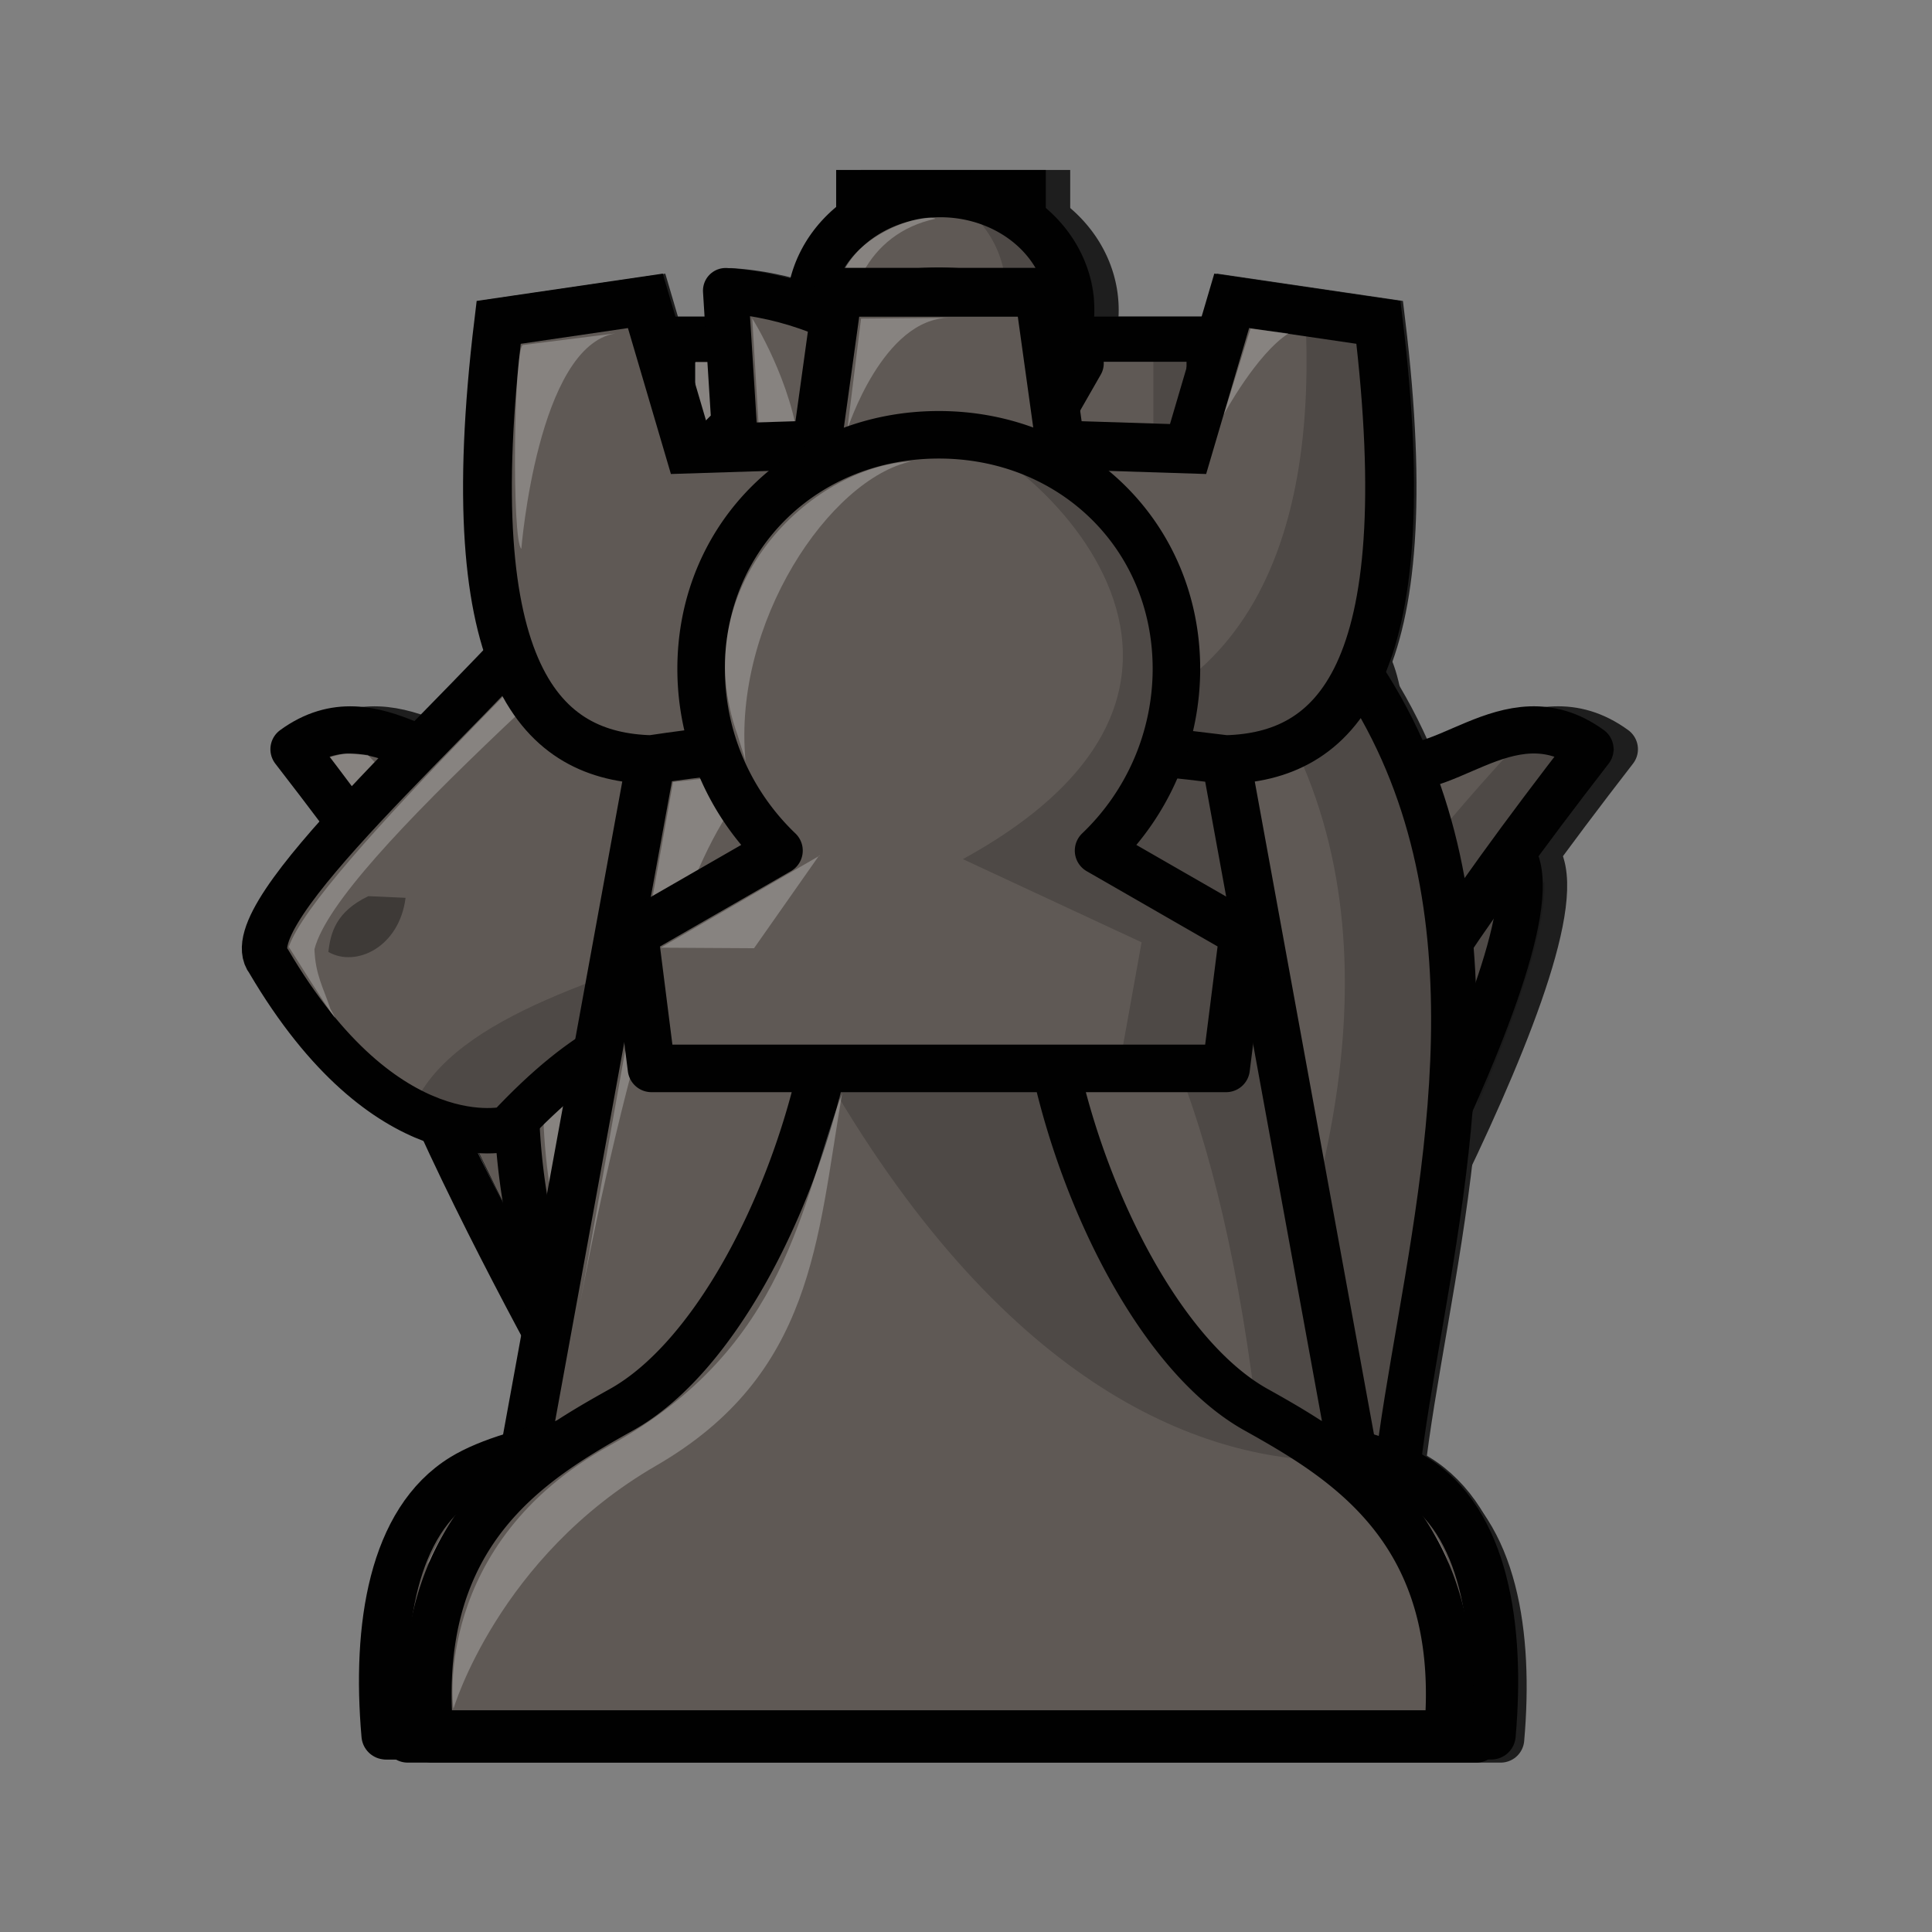 <?xml version="1.0" encoding="UTF-8" standalone="no"?>
<!--
The lila Staunty pieces set from
https://github.com/ornicar/lila/tree/master/public/piece/staunty
modified by shaack (https://shaack.com) for the usage in cm-chessboard.
https://github.com/shaack/cm-chessboard

License: Attribution-NonCommercial-ShareAlike 4.0 International (CC BY-NC-SA 4.0)
https://creativecommons.org/licenses/by-nc-sa/4.0/

See also: https://github.com/ornicar/lila/blob/master/COPYING.md
-->
<svg
        xmlns="http://www.w3.org/2000/svg"
        width="40"
        height="40"
        viewBox="0 0 40 40"
        version="1.1">
    <rect x="0" y="0" width="40" height="40" fill="#808080" stroke="none"/>
    <title>cm-chessbord Staunty pieces and markers sprite</title>
  <g
     id="Sprite-Staunty">
    <g
       id="wk"
       transform="matrix(0.78,0,0,0.78,0.493,1.366)">
      <path
         d="m 27.67,15.225 v -3.544 h 4.44 V 7.252 H 27.175 V 3.36 H 22.81 v 3.893 h -4.934 v 4.43 h 4.44 v 3.543"
         fill="#f0f0f0"
         stroke-linecap="round"
         stroke-width="1.2"
         stroke="#1e1e1e"
         id="path1542" />
      <rect
         x="20.299"
         y="14.215"
         width="9.398"
         height="2.787"
         ry="1.394"
         fill="#f0f0f0"
         stroke-linejoin="round"
         stroke-width="1.2"
         stroke="#1e1e1e"
         id="rect1544" />
      <path
         d="m 26.416,14.215 c 0.725,0 1.308,0.621 1.308,1.393 0,0.773 -0.583,1.394 -1.308,1.394 h 1.974 c 0.724,0 1.308,-0.621 1.308,-1.393 0,-0.773 -0.584,-1.394 -1.308,-1.394 z"
         opacity="0.15"
         id="path1546" />
      <path
         d="m 21.631,14.842 c -0.402,0 -0.725,0.345 -0.725,0.773 0,0.427 0.323,0.772 0.725,0.772 h 0.874 c -0.402,0 -0.725,-0.345 -0.725,-0.772 0,-0.428 0.323,-0.773 0.725,-0.773 z"
         fill="#ffffff"
         id="path1548" />
      <path
         d="m 33.635,36.986 c 0,0 7.776,-13.318 6.613,-15.916 -1.164,-2.596 -8.48,-4.497 -15.248,-4.497 -6.768,0 -14.084,1.9 -15.248,4.497 -1.164,2.597 6.612,15.916 6.612,15.916 z"
         fill="#f0f0f0"
         stroke-linecap="round"
         stroke-width="1.2"
         stroke="#1e1e1e"
         id="path1550" />
      <path
         d="m 24.996,16.576 c 15.938,2.622 12.573,9.354 6.64,22.543 l 2.028,-1.729 c 0,0 7.747,-13.723 6.584,-16.32 -1.545,-2.833 -7.503,-4.159 -15.252,-4.494 z"
         opacity="0.15"
         id="path1552" />
      <path
         d="m 23.765,17.295 c -3.904,-0.184 -14.621,1.801 -13.503,5.017 0.817,3.727 2.754,7.244 4.508,10.504 C 9.083,22.481 8.828,19.042 23.765,17.295 Z M 23.391,3.997 23.375,7.309 h 0.546 l 0.016,-3.312 z m -4.931,3.87 -0.008,3.208 h 0.774 l 0.007,-3.208 z m 4.413,3.213 0.025,2.486 h 0.52 L 23.393,11.08 Z"
         fill="#ffffff"
         id="path1554" />
      <path
         d="m 26.189,3.358 v 3.894 h 0.987 V 3.358 Z m 4.441,3.894 v 4.945 h 1.48 V 7.252 Z m -4.44,4.429 v 2.492 h 1.48 v -2.492 z"
         opacity="0.15"
         id="path1556" />
      <path
         d="m 25,36.457 c 0,0 -9.13,0.048 -11.691,1.62 -1.727,1.06 -2.135,3.65 -1.9,6.323 h 27.182 c 0.235,-2.672 -0.172,-5.264 -1.9,-6.324 -2.56,-1.57 -11.69,-1.619 -11.69,-1.619 z"
         fill="#f0f0f0"
         stroke-linejoin="round"
         stroke-width="1.2"
         stroke="#1e1e1e"
         id="path1558" />
      <path
         d="m 25,37.147 c 0,0 -8.712,-0.137 -11.624,1.666 -0.37,0.229 -0.7,0.84 -0.954,1.39 0.261,-0.331 0.503,-0.613 0.887,-0.849 2.56,-1.571 11.691,-1.62 11.691,-1.62 0,0 9.132,0.049 11.692,1.62 0.391,0.24 0.592,0.532 0.856,0.87 0.025,-0.076 -0.409,-1.158 -1.144,-1.596 C 33.648,37.136 25,37.148 25,37.148 Z"
         fill="#ffffff"
         id="path1560" />
    </g>
    <g
       id="wq"
       transform="matrix(0.814,0,0,0.814,-0.343,-0.137)">
      <path
         d="m 24.959,5.094 a 2.958,3.316 90 0 0 -3.316,2.958 2.958,3.316 90 0 0 3.316,2.959 2.958,3.316 90 0 0 3.316,-2.959 2.958,3.316 90 0 0 -3.316,-2.958 z"
         fill="#f0f0f0"
         stroke-linecap="round"
         stroke-linejoin="round"
         stroke-width="1.2"
         stroke="#1e1e1e"
         id="path1856" />
      <path
         d="M 24.836,5.732 C 24.46,5.522 21.112,6.538 22.651,9.308 22.416,7.763 23.089,6.105 24.836,5.732 Z"
         fill="#ffffff"
         id="path1858" />
      <path
         d="m 24.959,11.011 c -6.507,0 -9.595,5.884 -9.595,10.358 h 19.263 c 0,-4.474 -3.16,-10.358 -9.668,-10.358 z"
         fill="#f0f0f0"
         stroke-linecap="round"
         stroke-linejoin="round"
         stroke-width="1.2"
         stroke="#1e1e1e"
         id="path1860" />
      <path
         d="m 18.161,14.977 c 1.042,-1.478 2.92,-3.22 6.84,-3.38 -0.31,0.277 -4.788,1.138 -6.84,3.38 z"
         fill="#ffffff"
         id="path1862" />
      <path
         d="m 24.836,5.007 c 0,0 0.046,0.238 0,0 2.48,1.129 2.05,3.847 0.817,5.547 7.354,3.803 2.213,8.669 2.212,8.668 h 2.701 c 1.762,1.287 7.209,-2.741 -3.835,-8.67 3.528,-3.115 0.097,-5.606 -1.895,-5.546 z"
         opacity="0.15"
         id="path1864" />
      <path
         d="m 25,15.225 c -1.971,0 -2.348,2.65 -4.137,2.86 -1.82,0.213 -3.381,-2.312 -5.25,-1.737 -1.495,0.46 -0.778,2.6 -1.805,3.175 -1.402,0.785 -3.185,-1.832 -5.29,-0.298 6.838,8.829 8.085,12.377 7.983,18.819 h 16.998 c -0.103,-6.443 1.144,-9.99 7.983,-18.82 -2.106,-1.533 -3.889,1.084 -5.29,0.3 -1.027,-0.576 -0.311,-2.716 -1.806,-3.176 -1.868,-0.575 -3.429,1.95 -5.25,1.736 -1.789,-0.21 -2.166,-2.86 -4.137,-2.86 z"
         fill="#f0f0f0"
         stroke-linecap="round"
         stroke-linejoin="round"
         stroke-width="1.2"
         stroke="#1e1e1e"
         id="path1866" />
      <path
         d="m 9.895,19.34 c -0.136,-0.01 -0.331,0.056 -0.458,0.085 3.081,4.1 6.575,9.537 7.099,12.417 -1.407,-4.933 -3.267,-9.562 -6.14,-12.472 z"
         fill="#ffffff"
         id="path1868" />
      <path
         d="M 39.974,18.735 C 30.489,28.738 30.05,36.72 23.033,38.045 h 10.476 c -0.103,-6.443 1.145,-9.99 7.983,-18.819 0,0 -0.688,-0.756 -1.518,-0.491 z"
         opacity="0.15"
         id="path1870" />
      <path
         d="m 14.912,18.945 c 0.203,-0.088 1.184,-1.808 1.98,-1.95 -1.42,-0.346 -1.618,-0.046 -1.98,1.95 z m 7.599,-1.069 c 0.953,-0.847 1.633,-2.655 3.238,-1.845 -0.798,-0.23 -2.215,1.04 -3.238,1.845 z m 8.609,0.257 c 0.21,0.07 2.176,-1.642 2.862,-1.218 0,0 -1.43,1.12 -2.862,1.218 z"
         fill="#ffffff"
         id="path1872" />
      <path
         d="m 25,36.457 c 0,0 -9.13,0.048 -11.691,1.62 -1.727,1.06 -2.135,3.65 -1.9,6.323 h 27.182 c 0.235,-2.672 -0.172,-5.264 -1.9,-6.324 -2.56,-1.571 -11.69,-1.62 -11.69,-1.62 z"
         fill="#f0f0f0"
         stroke-linejoin="round"
         stroke-width="1.2"
         stroke="#1e1e1e"
         id="path1874" />
      <path
         d="m 25,37.147 c 0,0 -8.712,-0.137 -11.624,1.666 -0.37,0.229 -0.7,0.84 -0.954,1.39 0.261,-0.331 0.502,-0.613 0.887,-0.849 2.56,-1.571 11.691,-1.62 11.691,-1.62 0,0 9.132,0.049 11.692,1.62 0.391,0.24 0.593,0.532 0.856,0.87 0.026,-0.076 -0.409,-1.158 -1.144,-1.596 C 33.648,37.136 25,37.147 25,37.147 Z"
         fill="#ffffff"
         id="path1876" />
    </g>
    <g
       id="wb"
       transform="matrix(0.776,0,0,0.776,0.607,1.542)">
      <path
         d="m 25,5.767 c -2.106,0 -3.812,0.879 -3.812,1.963 l 1.517,2.65 C 6.655,24.47 16.998,37.516 16.998,37.516 h 16.005 c 0,0 7.05,-8.672 0.763,-19.51 l -2.99,4.827 c -0.67,1.084 -1.962,1.49 -2.897,0.911 -0.935,-0.578 -1.147,-1.917 -0.477,-3 l 3.887,-6.277 a 35.382,35.382 0 0 0 -3.993,-4.086 l 1.517,-2.65 c 0,-1.085 -1.707,-1.964 -3.812,-1.964 z"
         fill="#f0f0f0"
         stroke-linejoin="round"
         stroke-width="1.2"
         stroke="#1e1e1e"
         id="path1449" />
      <path
         d="m 25,5.767 c -0.816,0 -1.571,0.134 -2.191,0.358 4.338,0.848 4.976,1.12 2.56,4.351 l 3.246,3.567 c -3.657,8.24 -1.604,7.991 -1.604,7.991 0,0 0.696,-2.648 4.112,-7.768 A 35.696,35.696 0 0 0 27.296,10.38 L 28.812,7.73 C 28.812,6.646 27.106,5.767 25,5.767 Z m 8.765,12.238 -1.009,1.513 c 3.737,8.413 -4.134,17.997 -4.134,17.997 h 4.381 c 0.158,0.034 6.958,-8.844 0.762,-19.51 z"
         opacity="0.15"
         id="path1451" />
      <path
         d="M 15.145,31.721 C 14.925,31.69 11.722,21.935 20.899,12.97 18.597,14.865 13.764,26.133 15.145,31.721 Z M 23.292,10.196 21.815,7.602 c 0,0 0.242,-0.722 1.78,-1.048 -1.726,1.35 -0.987,1.663 -0.303,3.642 z"
         fill="#ffffff"
         id="path1453" />
      <path
         d="m 25,36.457 c 0,0 -9.13,0.048 -11.691,1.62 -1.727,1.06 -2.135,3.65 -1.9,6.323 h 27.182 c 0.235,-2.672 -0.172,-5.264 -1.9,-6.324 -2.56,-1.57 -11.69,-1.619 -11.69,-1.619 z"
         fill="#f0f0f0"
         stroke-linejoin="round"
         stroke-width="1.2"
         stroke="#1e1e1e"
         id="path1455" />
      <path
         d="m 25,37.147 c 0,0 -8.712,-0.137 -11.624,1.666 -0.37,0.229 -0.7,0.84 -0.954,1.39 0.261,-0.331 0.502,-0.613 0.887,-0.85 C 15.869,37.784 25,37.736 25,37.736 c 0,0 9.132,0.048 11.692,1.619 0.391,0.24 0.592,0.532 0.856,0.87 0.026,-0.076 -0.409,-1.158 -1.144,-1.596 C 33.648,37.136 25,37.147 25,37.147 Z"
         fill="#ffffff"
         id="path1457" />
    </g>
    <g
       id="wn"
       transform="matrix(0.783,0,0,0.783,0.532,1.2)">
      <path
         d="m 25.192,23.015 c -0.165,6.967 -11.758,5.219 -11.516,18.104 l 22.86,0.118 C 34.442,34.795 46.226,16.077 24.605,8.979 v 0 c 0,0 -2.438,-2.6 -5.965,-2.823 l 0.222,3.534 -4.558,4.582 c -2.63,3.145 -8.735,8.378 -7.751,9.611 3.115,5.304 6.33,4.432 6.33,4.432 4.242,-4.544 5.82,-2.09 12.31,-5.3 z"
         fill="#f0f0f0"
         stroke="#1e1e1e"
         stroke-linejoin="round"
         stroke-width="1.2"
         id="path1668" />
      <path
         d="m 19.32,14.694 c -0.776,0.86 -0.69,1.116 -0.814,2.15 0.806,0.123 1.507,0.24 2.249,0.066 2.38,-1.262 0.075,-3.403 -1.435,-2.216 z"
         opacity="0.35"
         id="path1670" />
      <path
         d="m 9.192,22.166 c -0.85,0.408 -0.999,0.96 -1.057,1.475 0.729,0.419 1.877,-0.125 2.041,-1.431 z"
         opacity="0.3"
         id="path1672" />
      <path
         d="m 8.19,25.15 c 0,0 0.653,1.137 -1.101,-1.641 0.659,-1.977 8.263,-9.08 12.438,-13.534 L 19.343,6.889 c 0,0 1.069,1.69 1.248,3.468 C 16.2,14.747 8.37,21.19 7.767,23.57 c 0.023,0.674 0.24,1.028 0.423,1.58 z"
         fill="#ffffff"
         id="path1674" />
      <path
         d="m 13.26,28.257 c 2.03,-3.337 8.391,-3.224 11.932,-5.242 0.323,0.102 0.13,1.37 0.24,1.23 0.847,-1.09 2.926,-3.28 0.868,-6.875 0.522,5.958 -13.718,5.591 -15.89,10.305 -0.2,0.436 2.182,0.793 2.85,0.582 z"
         opacity="0.15"
         id="path1676" />
      <path
         d="M 25.8,23.781 C 24.787,29.594 16.255,29.898 14.812,36.422 17.645,30.016 25.574,30.708 25.8,23.781 Z"
         fill="#ffffff"
         id="path1678" />
      <path
         d="m 18.64,6.156 c 0,0 3.051,0.738 4.904,3.982 20.5,7.154 7.642,27.937 5.789,31.073 l 7.203,0.026 C 34.55,37.994 46.084,15.64 24.606,8.98 22.83,7.91 21.837,6.37 18.64,6.155 Z"
         opacity="0.15"
         id="path1680" />
      <path
         d="m 25,36.457 c 0,0 -9.13,0.048 -11.691,1.62 -1.727,1.06 -2.135,3.65 -1.9,6.323 h 27.182 c 0.235,-2.672 -0.172,-5.264 -1.9,-6.324 -2.56,-1.57 -11.69,-1.619 -11.69,-1.619 z"
         fill="#f0f0f0"
         stroke="#1e1e1e"
         stroke-linejoin="round"
         stroke-width="1.2"
         id="path1682" />
      <path
         d="m 25,37.147 c 0,0 -8.712,-0.137 -11.624,1.666 -0.37,0.229 -0.7,0.84 -0.954,1.39 0.261,-0.331 0.503,-0.613 0.887,-0.849 C 15.87,37.783 25,37.734 25,37.734 c 0,0 9.132,0.049 11.692,1.62 0.391,0.24 0.592,0.532 0.856,0.87 0.026,-0.076 -0.409,-1.158 -1.144,-1.596 C 33.648,37.136 25,37.148 25,37.148 Z"
         fill="#ffffff"
         id="path1684" />
    </g>
    <g
       id="wr"
       transform="matrix(0.842,0,0,0.842,-1.566,-1.461)">
      <path
         d="m 17.932,20.414 c 4.906,-0.74 9.579,-0.578 14.136,0 M 14.183,9.662 c -1.06,8.767 1.103,10.677 3.748,10.752 L 14.616,38.573 H 35.383 L 32.067,20.414 c 2.645,-0.074 4.808,-1.985 3.749,-10.752 l -3.608,-0.53 -1.073,3.644 -3.142,-0.1 -0.522,-3.754 h -4.945 l -0.52,3.754 -3.143,0.1 -1.073,-3.643 z"
         fill="#f0f0f0"
         stroke-width="1.2"
         stroke="#1e1e1e"
         id="path1983" />
      <path
         d="m 17.932,20.414 c 6.828,0 13.118,0.408 14.948,16.572 l 2.319,0.386 -3.131,-16.428 C 32.036,20.636 25.98,19.121 17.932,20.414 Z"
         opacity="0.15"
         id="path1985" />
      <path
         d="m 14.777,10.219 2.277,-0.286 c -1.914,0.312 -2.313,5.296 -2.313,5.296 -0.238,-0.177 -0.188,-4.903 0.036,-5.01 z M 25.276,9.55 c -1.648,0 -2.52,2.748 -2.52,2.748 l 0.338,-2.729 z m 7.395,0.266 0.934,0.118 c -0.785,0.5 -1.59,1.989 -1.59,1.989 z m -14.199,11.148 2.62,-0.293 c -2.62,0.293 -4.888,13.113 -4.888,13.113 z"
         fill="#ffffff"
         id="path1987" />
      <path
         d="m 34.013,9.398 c 0.357,6.363 -1.95,10.603 -8.041,10.536 l 4.777,0.563 c 7.523,0.31 5.101,-10.806 5.068,-10.835 z"
         opacity="0.15"
         id="path1989" />
      <path
         d="m 25,36.457 c 0,0 -9.13,0.048 -11.691,1.62 -1.727,1.06 -2.135,3.65 -1.9,6.323 h 27.182 c 0.235,-2.672 -0.172,-5.264 -1.9,-6.324 -2.56,-1.57 -11.69,-1.619 -11.69,-1.619 z"
         fill="#f0f0f0"
         stroke-linejoin="round"
         stroke-width="1.2"
         stroke="#1e1e1e"
         id="path1991" />
      <path
         d="m 25,37.146 c 0,0 -8.712,-0.137 -11.624,1.666 -0.37,0.229 -0.7,0.84 -0.954,1.39 0.261,-0.331 0.503,-0.613 0.887,-0.849 C 15.87,37.782 25,37.733 25,37.733 c 0,0 9.132,0.049 11.692,1.62 0.391,0.24 0.592,0.532 0.856,0.87 0.025,-0.076 -0.409,-1.158 -1.144,-1.596 C 33.648,37.135 25,37.147 25,37.147 Z"
         fill="#ffffff"
         id="path1993" />
    </g>
    <g
       id="wp"
       transform="matrix(0.82,0,0,0.82,-1.012,-0.507)">
      <path
         d="m 21.503,27.594 h 6.994 M 19,17.508 c 0,1.732 0.712,3.387 1.966,4.587 l -3.65,2.1 0.43,3.399 h 4.306 c -0.794,3.559 -2.755,7.33 -5.062,8.617 -2.307,1.287 -5.3,3.097 -4.843,8.189 h 25.706 c 0.457,-5.092 -2.535,-6.902 -4.842,-8.189 -2.307,-1.286 -4.268,-5.058 -5.062,-8.617 h 4.306 l 0.43,-3.4 -3.65,-2.099 a 6.352,6.352 0 0 0 1.966,-4.587 c 0,-3.367 -2.628,-5.912 -6,-5.912 -3.373,0 -6.002,2.545 -6.001,5.912 z"
         fill="#f0f0f0"
         stroke-linejoin="round"
         stroke-width="1.2"
         stroke="#1e1e1e"
         id="path1775" />
      <path
         d="m 24.962,11.537 c 1.17,-0.459 9.527,5.906 0.647,10.773 l 4.512,2.1 -0.562,3.125 h 2.659 l 0.428,-3.399 -3.65,-2.1 c 1.253,-1.2 1.962,-2.58 1.964,-4.312 -0.468,-5.416 -5.998,-6.186 -5.998,-6.186 z m -2.949,15.998 c 4.503,7.934 9.47,9.994 13.074,9.965 L 32.972,36.153 C 30.897,34.663 28.24,31.295 27.91,27.535 Z"
         opacity="0.15"
         id="path1777" />
      <path
         d="m 21.983,22.213 -1.647,2.347 -2.356,-0.014 4.013,-2.324 z m 2.324,-9.946 c -2.542,0.138 -5.73,3.173 -4.385,6.918 l 0.199,0.643 c -0.33,-3.489 2.127,-7.116 4.186,-7.561 z m -6.444,25.358 c -3.984,2.305 -5.117,6.14 -5.117,6.14 -0.01,0 -0.548,-4.175 3.956,-6.654 4.504,-2.479 4.822,-6.15 5.86,-8.893 -0.636,3.704 -0.715,7.102 -4.699,9.407 z"
         fill="#ffffff"
         id="path1779" />
    </g>
    <g
       id="bk"
       transform="matrix(0.78,0,0,0.78,-0.012,1.366)">
      <path
         d="m 27.67,15.225 v -3.544 h 4.44 V 7.252 H 27.175 V 3.36 H 22.81 v 3.893 h -4.934 v 4.43 h 4.44 v 3.543"
         fill="#5f5955"
         stroke-linecap="round"
         stroke-width="1.2"
         stroke="#010101"
         id="path848" />
      <rect
         x="20.299"
         y="14.215"
         width="9.398"
         height="2.787"
         ry="1.394"
         fill="#5f5955"
         stroke-linejoin="round"
         stroke-width="1.2"
         stroke="#010101"
         id="rect850" />
      <path
         d="m 26.416,14.215 c 0.725,0 1.308,0.621 1.308,1.393 0,0.773 -0.583,1.394 -1.308,1.394 h 1.974 c 0.724,0 1.308,-0.621 1.308,-1.393 0,-0.773 -0.584,-1.394 -1.308,-1.394 z"
         opacity="0.18"
         id="path852" />
      <path
         d="m 21.631,14.842 c -0.402,0 -0.725,0.345 -0.725,0.773 0,0.427 0.323,0.772 0.725,0.772 h 0.874 c -0.402,0 -0.725,-0.345 -0.725,-0.772 0,-0.428 0.323,-0.773 0.725,-0.773 z"
         fill="#ffffff"
         opacity="0.25"
         id="path854" />
      <path
         d="m 33.635,36.986 c 0,0 7.776,-13.318 6.613,-15.916 -1.164,-2.596 -8.48,-4.497 -15.248,-4.497 -6.768,0 -14.084,1.9 -15.248,4.497 -1.164,2.597 6.612,15.916 6.612,15.916 z"
         fill="#5f5955"
         stroke-linecap="round"
         stroke-width="1.2"
         stroke="#010101"
         id="path856" />
      <path
         d="m 24.996,16.576 c 15.938,2.622 12.573,9.354 6.64,22.543 l 2.028,-1.729 c 0,0 7.747,-13.723 6.584,-16.32 -1.545,-2.833 -7.503,-4.159 -15.252,-4.494 z"
         opacity="0.18"
         id="path858" />
      <path
         d="m 23.765,17.295 c -3.904,-0.184 -14.621,1.801 -13.503,5.017 0.817,3.727 2.754,7.244 4.508,10.504 C 9.083,22.481 8.828,19.042 23.765,17.295 Z M 23.391,3.997 23.375,7.309 h 0.546 l 0.016,-3.312 z m -4.931,3.87 -0.008,3.208 h 0.774 l 0.007,-3.208 z m 4.413,3.213 0.025,2.486 h 0.52 L 23.393,11.08 Z"
         fill="#ffffff"
         opacity="0.25"
         id="path860" />
      <path
         d="m 26.189,3.358 v 3.894 h 0.987 V 3.358 Z m 4.441,3.894 v 4.945 h 1.48 V 7.252 Z m -4.44,4.429 v 2.492 h 1.48 v -2.492 z"
         opacity="0.18"
         id="path862" />
      <path
         d="m 25,36.457 c 0,0 -9.13,0.048 -11.691,1.62 -1.727,1.06 -2.135,3.65 -1.9,6.323 h 27.182 c 0.235,-2.672 -0.172,-5.264 -1.9,-6.324 -2.56,-1.57 -11.69,-1.619 -11.69,-1.619 z"
         fill="#5f5955"
         stroke-linejoin="round"
         stroke-width="1.2"
         stroke="#010101"
         id="path864" />
      <path
         d="m 25,37.147 c 0,0 -8.712,-0.137 -11.624,1.666 -0.37,0.229 -0.7,0.84 -0.954,1.39 0.261,-0.331 0.503,-0.613 0.887,-0.849 2.56,-1.571 11.691,-1.62 11.691,-1.62 0,0 9.132,0.049 11.692,1.62 0.391,0.24 0.592,0.532 0.856,0.87 0.025,-0.076 -0.409,-1.158 -1.144,-1.596 C 33.648,37.136 25,37.148 25,37.148 Z"
         fill="#ffffff"
         opacity="0.25"
         id="path866" />
    </g>
    <g
       id="bq"
       transform="matrix(0.814,0,0,0.814,-0.847,-0.137)">
      <path
         d="m 24.959,5.094 a 2.958,3.316 90 0 0 -3.316,2.958 2.958,3.316 90 0 0 3.316,2.959 2.958,3.316 90 0 0 3.316,-2.959 2.958,3.316 90 0 0 -3.316,-2.958 z"
         fill="#5f5955"
         stroke-linecap="round"
         stroke-linejoin="round"
         stroke-width="1.2"
         stroke="#010101"
         id="path1232" />
      <path
         d="M 24.836,5.732 C 24.46,5.522 21.112,6.538 22.651,9.308 22.416,7.763 23.089,6.105 24.836,5.732 Z"
         fill="#ffffff"
         opacity="0.25"
         id="path1234" />
      <path
         d="m 24.959,11.011 c -6.507,0 -9.595,5.884 -9.595,10.358 h 19.263 c 0,-4.474 -3.16,-10.358 -9.668,-10.358 z"
         fill="#5f5955"
         stroke-linecap="round"
         stroke-linejoin="round"
         stroke-width="1.2"
         stroke="#010101"
         id="path1236" />
      <path
         d="m 18.161,14.977 c 1.042,-1.478 2.92,-3.22 6.84,-3.38 -0.31,0.277 -4.788,1.138 -6.84,3.38 z"
         fill="#ffffff"
         opacity="0.25"
         id="path1238" />
      <path
         d="m 24.836,5.007 c 0,0 0.046,0.238 0,0 2.48,1.129 2.05,3.847 0.817,5.547 7.354,3.803 2.213,8.669 2.212,8.668 h 2.701 c 1.762,1.287 7.209,-2.741 -3.835,-8.67 3.528,-3.115 0.097,-5.606 -1.895,-5.546 z"
         opacity="0.18"
         id="path1240" />
      <path
         d="m 25,15.225 c -1.971,0 -2.348,2.65 -4.137,2.86 -1.82,0.213 -3.381,-2.312 -5.25,-1.737 -1.495,0.46 -0.778,2.6 -1.805,3.175 -1.402,0.785 -3.185,-1.832 -5.29,-0.298 6.838,8.829 8.085,12.377 7.983,18.819 h 16.998 c -0.103,-6.443 1.144,-9.99 7.983,-18.82 -2.106,-1.533 -3.889,1.084 -5.29,0.3 -1.027,-0.576 -0.311,-2.716 -1.806,-3.176 -1.868,-0.575 -3.429,1.95 -5.25,1.736 -1.789,-0.21 -2.166,-2.86 -4.137,-2.86 z"
         fill="#5f5955"
         stroke-linecap="round"
         stroke-linejoin="round"
         stroke-width="1.2"
         stroke="#010101"
         id="path1242" />
      <path
         d="m 9.895,19.34 c -0.136,-0.01 -0.331,0.056 -0.458,0.085 3.081,4.1 6.575,9.537 7.099,12.417 -1.407,-4.933 -3.267,-9.562 -6.14,-12.472 z"
         fill="#ffffff"
         opacity="0.25"
         id="path1244" />
      <path
         d="M 39.974,18.735 C 30.489,28.738 30.05,36.72 23.033,38.045 h 10.476 c -0.103,-6.443 1.145,-9.99 7.983,-18.819 0,0 -0.688,-0.756 -1.518,-0.491 z"
         opacity="0.18"
         id="path1246" />
      <path
         d="m 14.912,18.945 c 0.203,-0.088 1.184,-1.808 1.98,-1.95 -1.42,-0.346 -1.618,-0.046 -1.98,1.95 z m 7.599,-1.069 c 0.953,-0.847 1.633,-2.655 3.238,-1.845 -0.798,-0.23 -2.215,1.04 -3.238,1.845 z m 8.609,0.257 c 0.21,0.07 2.176,-1.642 2.862,-1.218 0,0 -1.43,1.12 -2.862,1.218 z"
         fill="#ffffff"
         opacity="0.25"
         id="path1248" />
      <path
         d="m 25,36.457 c 0,0 -9.13,0.048 -11.691,1.62 -1.727,1.06 -2.135,3.65 -1.9,6.323 h 27.182 c 0.235,-2.672 -0.172,-5.264 -1.9,-6.324 -2.56,-1.571 -11.69,-1.62 -11.69,-1.62 z"
         fill="#5f5955"
         stroke-linejoin="round"
         stroke-width="1.2"
         stroke="#010101"
         id="path1250" />
      <path
         d="m 25,37.147 c 0,0 -8.712,-0.137 -11.624,1.666 -0.37,0.229 -0.7,0.84 -0.954,1.39 0.261,-0.331 0.502,-0.613 0.887,-0.849 2.56,-1.571 11.691,-1.62 11.691,-1.62 0,0 9.132,0.049 11.692,1.62 0.391,0.24 0.593,0.532 0.856,0.87 0.026,-0.076 -0.409,-1.158 -1.144,-1.596 C 33.648,37.136 25,37.147 25,37.147 Z"
         fill="#ffffff"
         opacity="0.25"
         id="path1252" />
    </g>
    <g
       id="bb"
       transform="matrix(0.205,0,0,0.205,-32.255,-4.598)">
      <path
         d="m 252.135,51.712 c -7.96,0 -14.408,3.322 -14.408,7.419 l 5.734,10.016 C 182.799,122.4 221.891,171.708 221.891,171.708 h 60.491 c 0,0 26.646,-32.776 2.884,-73.739 l -11.301,18.244 c -2.532,4.097 -7.415,5.631 -10.949,3.443 -3.534,-2.185 -4.335,-7.245 -1.803,-11.339 L 275.904,84.594 A 133.727,133.727 0 0 0 260.812,69.151 l 5.734,-10.016 c 0,-4.101 -6.452,-7.423 -14.408,-7.423 z"
         fill="#5f5955"
         stroke-linejoin="round"
         stroke-width="4.535"
         stroke="#010101"
         id="path666" />
      <path
         d="m 252.135,51.712 c -3.084,0 -5.938,0.506 -8.281,1.353 16.396,3.205 18.807,4.233 9.676,16.445 l 12.268,13.482 c -13.822,31.143 -6.062,30.202 -6.062,30.202 0,0 2.631,-10.008 15.541,-29.359 A 134.914,134.914 0 0 0 260.812,69.147 l 5.73,-10.016 c 0,-4.097 -6.448,-7.419 -14.408,-7.419 z m 33.128,46.254 -3.814,5.718 c 14.124,31.797 -15.625,68.02 -15.625,68.02 h 16.558 c 0.597,0.129 26.298,-33.426 2.88,-73.739 z"
         opacity="0.18"
         id="path668"
         style="stroke-width:3.78" />
      <path
         d="m 214.887,149.806 c -0.832,-0.117 -12.937,-36.986 21.747,-70.87 -8.7,7.162 -26.967,49.75 -21.747,70.87 z M 245.679,68.451 240.097,58.647 c 0,0 0.915,-2.729 6.728,-3.961 -6.523,5.102 -3.73,6.285 -1.145,13.765 z"
         fill="#ffffff"
         opacity="0.25"
         id="path670"
         style="stroke-width:3.78" />
      <path
         d="m 252.135,167.706 c 0,0 -34.507,0.181 -44.186,6.123 -6.527,4.006 -8.069,13.795 -7.181,23.898 h 102.735 c 0.888,-10.099 -0.65,-19.895 -7.181,-23.902 -9.676,-5.934 -44.183,-6.119 -44.183,-6.119 z"
         fill="#5f5955"
         stroke-linejoin="round"
         stroke-width="4.535"
         stroke="#010101"
         id="path672" />
      <path
         d="m 252.135,170.313 c 0,0 -32.927,-0.518 -43.933,6.297 -1.398,0.866 -2.646,3.175 -3.606,5.254 0.986,-1.251 1.897,-2.317 3.352,-3.213 9.676,-5.93 44.186,-6.112 44.186,-6.112 0,0 34.515,0.181 44.19,6.119 1.478,0.907 2.237,2.011 3.235,3.288 0.098,-0.287 -1.546,-4.377 -4.324,-6.032 -10.416,-5.643 -43.102,-5.601 -43.102,-5.601 z"
         fill="#ffffff"
         opacity="0.25"
         id="path674"
         style="stroke-width:3.78" />
    </g>
    <g
       id="bn"
       transform="matrix(0.783,0,0,0.783,0.429,1.198)">
      <path
         d="m 25.192,23.015 c -0.165,6.967 -11.758,5.219 -11.516,18.104 l 22.86,0.118 C 34.442,34.795 46.226,16.077 24.605,8.979 v 0 c 0,0 -2.438,-2.6 -5.965,-2.823 l 0.222,3.534 -4.558,4.582 c -2.63,3.145 -8.735,8.378 -7.751,9.611 3.115,5.304 6.33,4.432 6.33,4.432 4.242,-4.544 5.82,-2.09 12.31,-5.3 z"
         fill="#5f5955"
         stroke="#010101"
         stroke-linejoin="round"
         stroke-width="1.2"
         id="path974" />
      <path
         d="m 19.32,14.694 c -0.776,0.86 -0.69,1.116 -0.814,2.15 0.806,0.123 1.507,0.24 2.249,0.066 2.38,-1.262 0.075,-3.403 -1.435,-2.216 z"
         opacity="0.4"
         id="path976" />
      <path
         d="m 9.192,22.166 c -0.85,0.408 -0.999,0.96 -1.057,1.475 0.729,0.419 1.877,-0.125 2.041,-1.431 z"
         opacity="0.35"
         id="path978" />
      <path
         d="m 8.19,25.15 c 0,0 0.653,1.137 -1.101,-1.641 0.659,-1.977 8.263,-9.08 12.438,-13.534 L 19.343,6.889 c 0,0 1.069,1.69 1.248,3.468 C 16.2,14.747 8.37,21.19 7.767,23.57 c 0.023,0.674 0.24,1.028 0.423,1.58 z"
         fill="#ffffff"
         opacity="0.25"
         id="path980" />
      <path
         d="m 13.26,28.257 c 2.03,-3.337 8.391,-3.224 11.932,-5.242 0.323,0.102 0.13,1.37 0.24,1.23 0.847,-1.09 2.926,-3.28 0.868,-6.875 0.522,5.958 -13.718,5.591 -15.89,10.305 -0.2,0.436 2.182,0.793 2.85,0.582 z"
         opacity="0.18"
         id="path982" />
      <path
         d="M 25.8,23.781 C 24.787,29.594 16.255,29.898 14.812,36.422 17.645,30.016 25.574,30.708 25.8,23.781 Z"
         fill="#ffffff"
         opacity="0.25"
         id="path984" />
      <path
         d="m 18.64,6.156 c 0,0 3.051,0.738 4.904,3.982 20.5,7.154 7.642,27.937 5.789,31.073 l 7.203,0.026 C 34.55,37.994 46.084,15.64 24.606,8.98 22.83,7.91 21.837,6.37 18.64,6.155 Z"
         opacity="0.18"
         id="path986" />
      <path
         d="m 25,36.457 c 0,0 -9.13,0.048 -11.691,1.62 -1.727,1.06 -2.135,3.65 -1.9,6.323 h 27.182 c 0.235,-2.672 -0.172,-5.264 -1.9,-6.324 -2.56,-1.57 -11.69,-1.619 -11.69,-1.619 z"
         fill="#5f5955"
         stroke="#010101"
         stroke-linejoin="round"
         stroke-width="1.2"
         id="path988" />
      <path
         d="m 25,37.147 c 0,0 -8.712,-0.137 -11.624,1.666 -0.37,0.229 -0.7,0.84 -0.954,1.39 0.261,-0.331 0.503,-0.613 0.887,-0.849 C 15.87,37.783 25,37.734 25,37.734 c 0,0 9.132,0.049 11.692,1.62 0.391,0.24 0.592,0.532 0.856,0.87 0.026,-0.076 -0.409,-1.158 -1.144,-1.596 C 33.648,37.136 25,37.148 25,37.148 Z"
         fill="#ffffff"
         opacity="0.25"
         id="path990" />
    </g>
    <g
       id="br"
       transform="matrix(0.842,0,0,0.842,-1.618,-1.461)">
      <path
         d="m 17.932,20.414 c 4.906,-0.74 9.579,-0.578 14.136,0 M 14.183,9.662 c -1.06,8.767 1.103,10.677 3.748,10.752 L 14.616,38.573 H 35.383 L 32.067,20.414 c 2.645,-0.074 4.808,-1.985 3.749,-10.752 l -3.608,-0.53 -1.073,3.644 -3.142,-0.1 -0.522,-3.754 h -4.945 l -0.52,3.754 -3.143,0.1 -1.073,-3.643 z"
         fill="#5f5955"
         stroke-width="1.2"
         stroke="#010101"
         id="path1359" />
      <path
         d="m 17.932,20.414 c 6.828,0 13.118,0.408 14.948,16.572 l 2.319,0.386 -3.131,-16.428 C 32.036,20.636 25.98,19.121 17.932,20.414 Z"
         opacity="0.18"
         id="path1361" />
      <path
         d="m 14.777,10.219 2.277,-0.286 c -1.914,0.312 -2.313,5.296 -2.313,5.296 -0.238,-0.177 -0.188,-4.903 0.036,-5.01 z M 25.276,9.55 c -1.648,0 -2.52,2.748 -2.52,2.748 l 0.338,-2.729 z m 7.395,0.266 0.934,0.118 c -0.785,0.5 -1.59,1.989 -1.59,1.989 z m -14.199,11.148 2.62,-0.293 c -2.62,0.293 -4.895,13.053 -4.906,13.113 z"
         fill="#ffffff"
         opacity="0.25"
         id="path1363" />
      <path
         d="m 34.013,9.398 c 0.357,6.363 -1.95,10.603 -8.041,10.536 l 4.777,0.563 c 7.523,0.31 5.101,-10.806 5.068,-10.835 z"
         opacity="0.18"
         id="path1365" />
      <path
         d="m 25,36.457 c 0,0 -9.13,0.048 -11.691,1.62 -1.727,1.06 -2.135,3.65 -1.9,6.323 h 27.182 c 0.235,-2.672 -0.172,-5.264 -1.9,-6.324 -2.56,-1.57 -11.69,-1.619 -11.69,-1.619 z"
         fill="#5f5955"
         stroke-linejoin="round"
         stroke-width="1.2"
         stroke="#010101"
         id="path1367" />
      <path
         d="m 25,37.146 c 0,0 -8.712,-0.137 -11.624,1.666 -0.37,0.229 -0.7,0.84 -0.954,1.39 0.261,-0.331 0.503,-0.613 0.887,-0.849 C 15.87,37.782 25,37.733 25,37.733 c 0,0 9.132,0.049 11.692,1.62 0.391,0.24 0.592,0.532 0.856,0.87 0.025,-0.076 -0.409,-1.158 -1.144,-1.596 C 33.648,37.135 25,37.147 25,37.147 Z"
         fill="#ffffff"
         opacity="0.25"
         id="path1369" />
    </g>
    <g
       id="bp"
       transform="matrix(0.82,0,0,0.82,-1.064,-0.507)">
      <path
         d="m 21.503,27.594 h 6.994 M 19,17.508 c 0,1.732 0.712,3.387 1.966,4.587 l -3.65,2.1 0.43,3.399 h 4.306 c -0.794,3.559 -2.755,7.33 -5.062,8.617 -2.307,1.287 -5.3,3.097 -4.843,8.189 h 25.706 c 0.457,-5.092 -2.535,-6.902 -4.842,-8.189 -2.307,-1.286 -4.268,-5.058 -5.062,-8.617 h 4.306 l 0.43,-3.4 -3.65,-2.099 a 6.352,6.352 0 0 0 1.966,-4.587 c 0,-3.367 -2.628,-5.912 -6,-5.912 -3.373,0 -6.002,2.545 -6.001,5.912 z"
         fill="#5f5955"
         stroke-linejoin="round"
         stroke-width="1.2"
         stroke="#010101"
         id="path1131" />
      <path
         d="m 24.962,11.537 c 1.17,-0.459 9.527,5.906 0.647,10.773 l 4.512,2.1 -0.562,3.125 h 2.659 l 0.428,-3.399 -3.65,-2.1 c 1.253,-1.2 1.962,-2.58 1.964,-4.312 -0.468,-5.416 -5.998,-6.186 -5.998,-6.186 z m -2.949,15.998 c 4.503,7.934 9.47,9.994 13.074,9.965 L 32.972,36.153 C 30.897,34.663 28.24,31.295 27.91,27.535 Z"
         opacity="0.18"
         id="path1133" />
      <path
         d="m 21.983,22.213 -1.647,2.347 -2.356,-0.014 4.013,-2.324 z m 2.324,-9.946 c -2.542,0.138 -5.73,3.173 -4.385,6.918 l 0.199,0.643 c -0.33,-3.489 2.127,-7.116 4.186,-7.561 z m -6.444,25.358 c -3.984,2.305 -5.117,6.14 -5.117,6.14 -0.01,0 -0.548,-4.175 3.956,-6.654 4.504,-2.479 4.822,-6.15 5.86,-8.893 -0.636,3.704 -0.715,7.102 -4.699,9.407 z"
         fill="#ffffff"
         opacity="0.25"
         id="path1135" />
    </g>
    <g
       id="marker1"
       transform="matrix(1.03,0,0,1.03,1.46,1.46)"
       fill="#000000"
       fill-opacity="0">
      <path
         d="M 0,10.588 V 2.118 C 0,1.412 0.176,0.882 0.529,0.529 0.882,0.176 1.412,0 2.118,0 h 8.471"
         id="Path" />
      <path
         d="m 25.412,36 v -8.471 c 0,-0.706 0.176,-1.235 0.529,-1.588 0.353,-0.353 0.882,-0.529 1.588,-0.529 H 36"
         id="path1923"
         transform="rotate(180,30.706,30.706)" />
      <path
         d="M 0,36 V 27.529 C 0,26.824 0.176,26.294 0.529,25.941 0.882,25.588 1.412,25.412 2.118,25.412 h 8.471"
         id="path1925"
         transform="rotate(-90,5.294,30.706)" />
      <path
         d="M 25.412,10.588 V 2.118 c 0,-0.706 0.176,-1.235 0.529,-1.588 C 26.294,0.176 26.824,0 27.529,0 H 36"
         id="path1927"
         transform="rotate(90,30.706,5.294)" />
    </g>
    <g
       id="marker2"
       transform="matrix(1.03,0,0,1.03,1.46,1.46)"
       fill="#000000"
       fill-opacity="0">
      <circle
         id="Oval-2"
         cx="18"
         cy="18"
         r="18" />
    </g>
  </g>
</svg>
